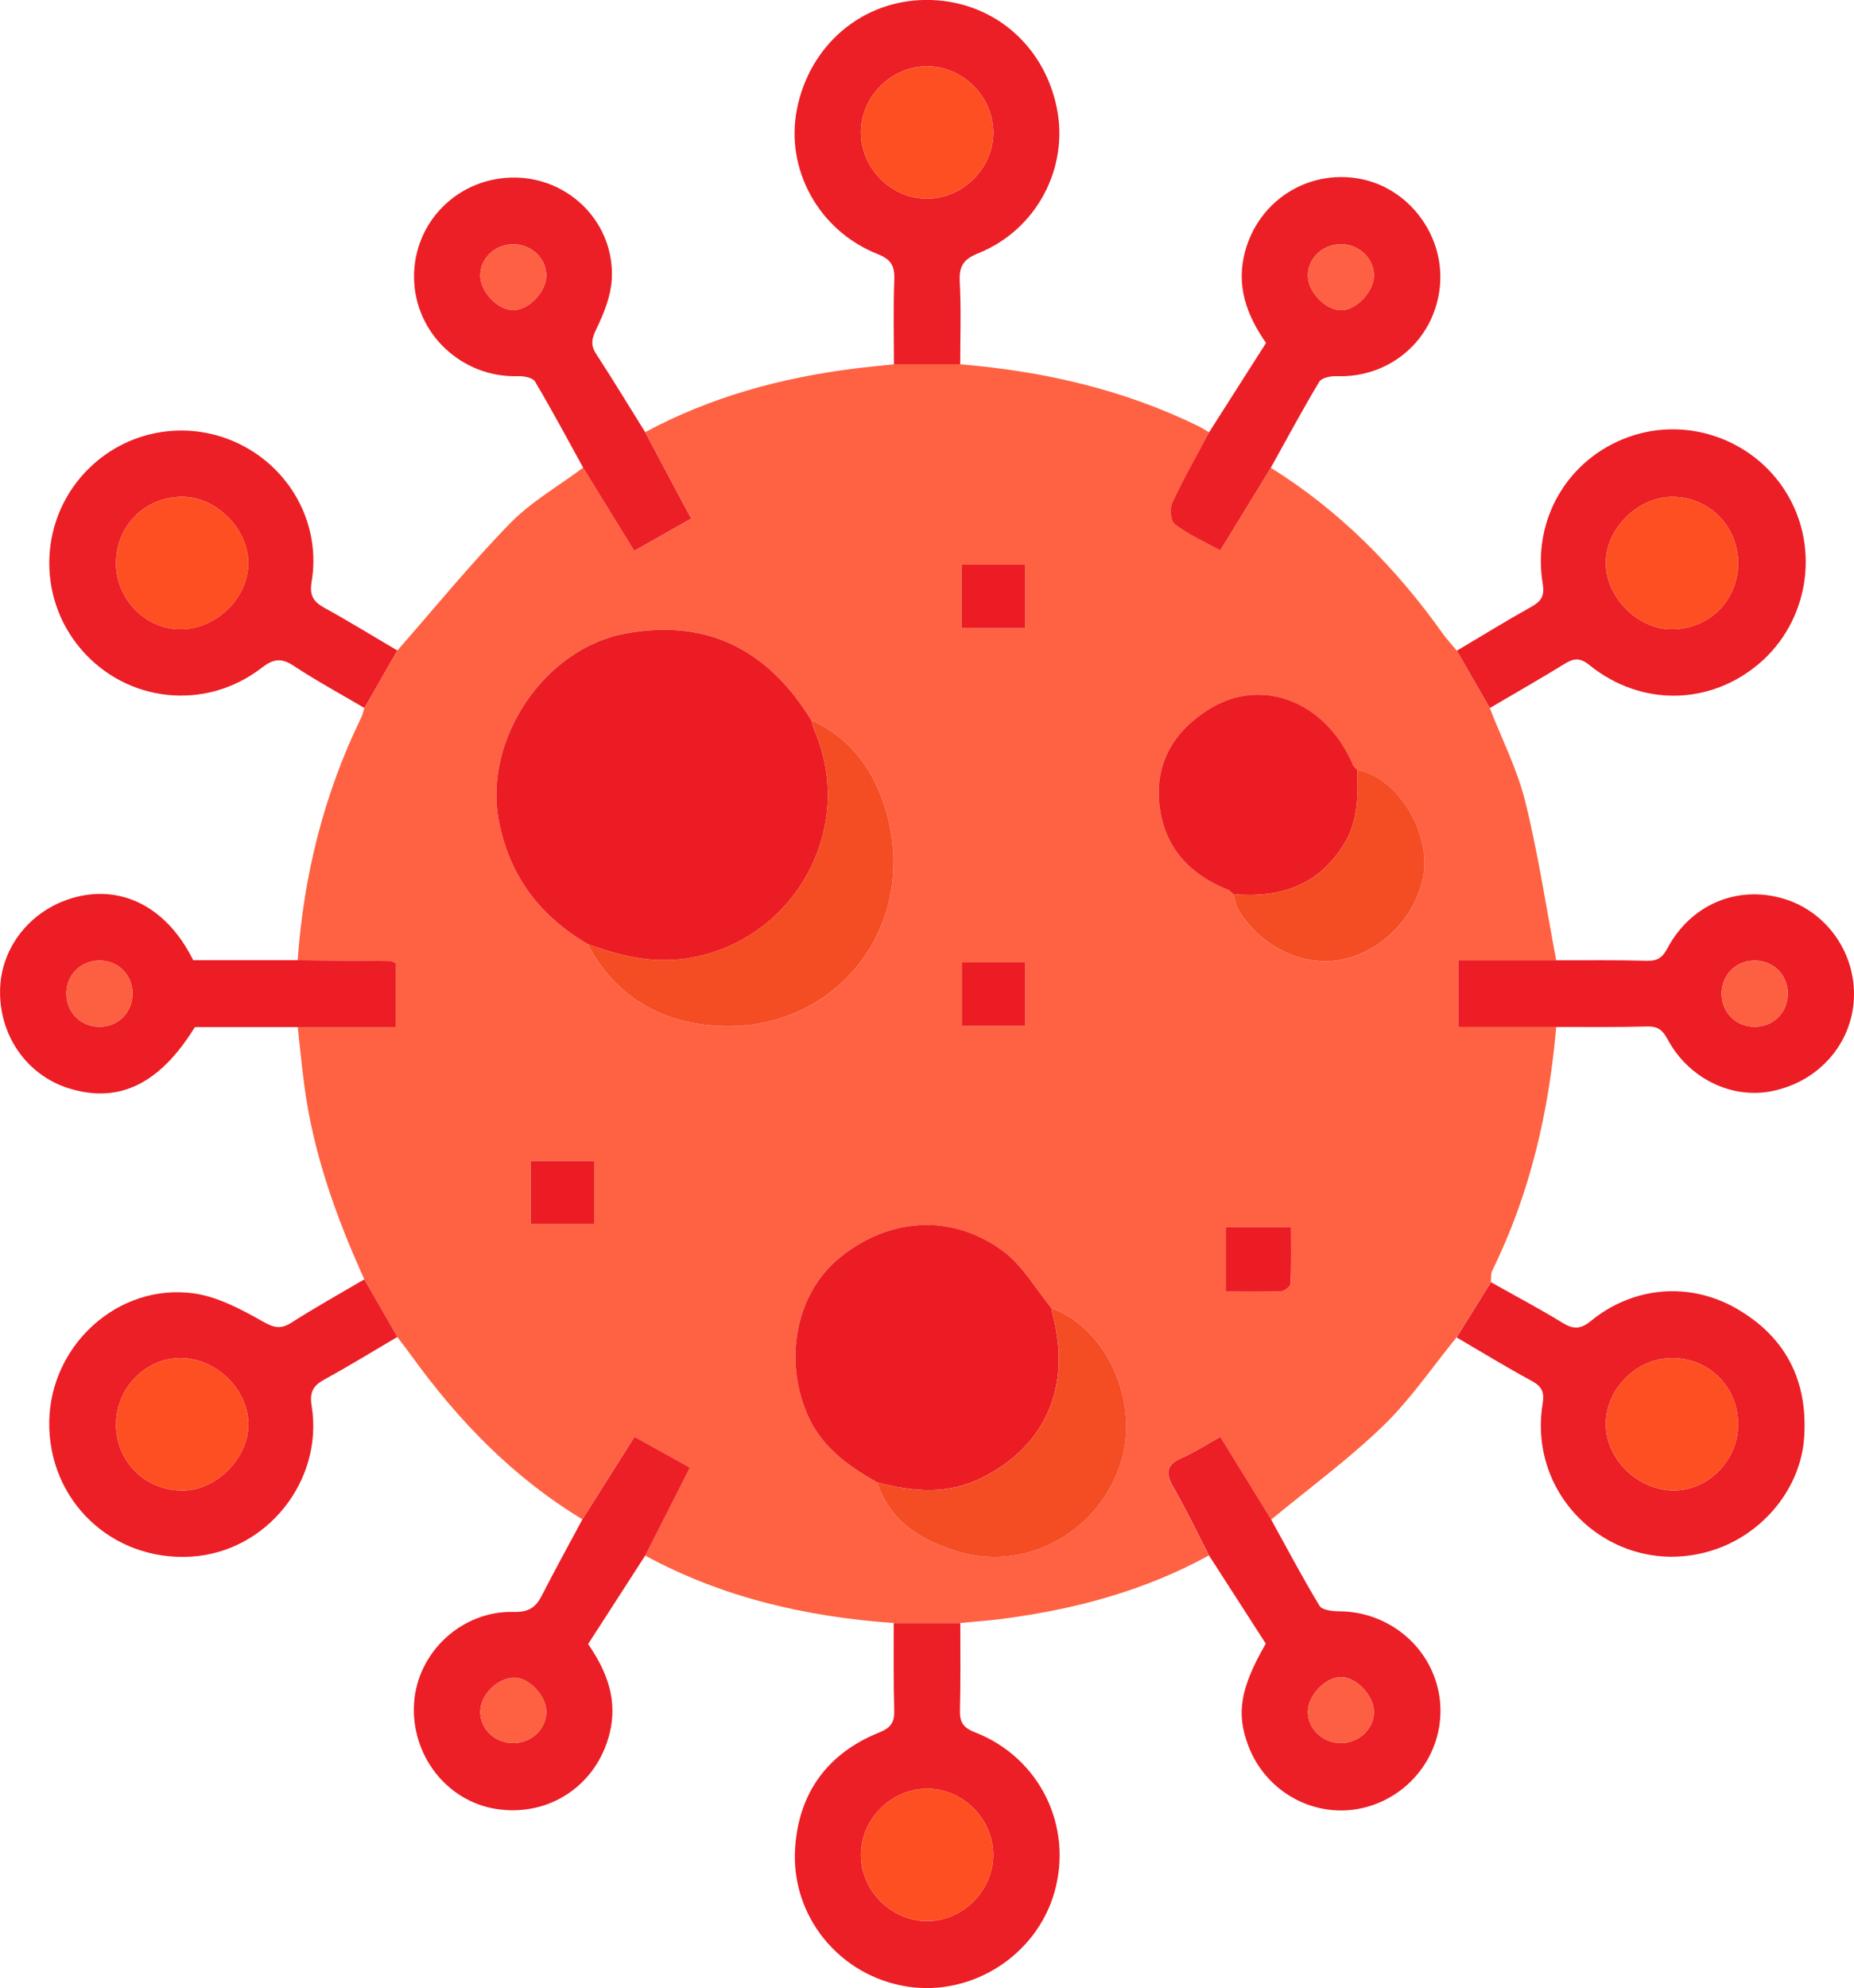 <?xml version="1.0" encoding="utf-8"?>
<!-- Generator: Adobe Illustrator 25.3.1, SVG Export Plug-In . SVG Version: 6.00 Build 0)  -->
<svg version="1.1" id="Слой_1" xmlns="http://www.w3.org/2000/svg" xmlns:xlink="http://www.w3.org/1999/xlink" x="0px" y="0px"
	 viewBox="0 0 35.459 37.998" style="enable-background:new 0 0 35.459 37.998;" xml:space="preserve">
<style type="text/css">
	.st0{fill:#FE6243;}
	.st1{fill:#EC1E26;}
	.st2{fill:#EC1F26;}
	.st3{fill:#EC1D25;}
	.st4{fill:#EC1C24;}
	.st5{fill:#F44C23;}
	.st6{fill:#FE4F23;}
	.st7{fill:#FD6042;}
	.st8{fill:#FE6042;}
	.st9{fill:#FD5F42;}
	.st10{fill:#FD5F41;}
</style>
<g>
	<path class="st0" d="M24.305,8.94c1.32,0.824,2.389,1.908,3.288,3.169
		c0.082,0.115,0.18,0.219,0.27,0.328c0.21,0.365,0.42,0.731,0.63,1.096
		c0.231,0.595,0.527,1.174,0.679,1.789c0.247,0.999,0.4,2.021,0.592,3.033
		c-0.625,0-1.249,0-1.874,0c0,0.458,0,0.845,0,1.274
		c0.644,0,1.259,0,1.874,0c-0.141,1.622-0.499,3.186-1.223,4.655
		c-0.031,0.063-0.019,0.149-0.027,0.224c-0.219,0.352-0.438,0.703-0.657,1.055
		c-0.465,0.569-0.882,1.187-1.406,1.693c-0.668,0.644-1.423,1.198-2.141,1.791
		c-0.32-0.519-0.639-1.038-0.975-1.582c-0.261,0.145-0.49,0.295-0.738,0.403
		c-0.293,0.128-0.315,0.284-0.163,0.549c0.246,0.428,0.459,0.874,0.686,1.313
		c-1.227,0.675-2.553,1.028-3.931,1.21c-0.274,0.036-0.55,0.055-0.824,0.082
		c-0.425,0-0.85,0-1.274,0c-1.669-0.119-3.271-0.485-4.753-1.29
		c0.281-0.554,0.562-1.107,0.853-1.68c-0.349-0.194-0.698-0.388-1.059-0.588
		c-0.346,0.549-0.67,1.062-0.994,1.575c-1.329-0.802-2.381-1.893-3.281-3.142
		c-0.084-0.116-0.173-0.229-0.26-0.344C7.388,25.186,7.178,24.82,6.968,24.453
		c-0.536-1.182-0.973-2.396-1.146-3.691c-0.05-0.376-0.086-0.753-0.128-1.13
		c0.626-0,1.251-0,1.877-0c0-0.461,0-0.848,0-1.222
		c-0.054-0.022-0.078-0.039-0.102-0.04c-0.592-0.007-1.184-0.012-1.776-0.017
		c0.115-1.622,0.501-3.172,1.215-4.637c0.028-0.057,0.041-0.122,0.061-0.183
		c0.21-0.366,0.42-0.732,0.63-1.099c0.714-0.814,1.4-1.655,2.155-2.43
		c0.405-0.415,0.929-0.714,1.4-1.066c0.32,0.521,0.641,1.041,0.978,1.589
		c0.377-0.213,0.725-0.41,1.09-0.617c-0.066-0.121-0.117-0.211-0.165-0.302
		c-0.239-0.449-0.478-0.899-0.717-1.348c1.255-0.676,2.606-1.041,4.013-1.217
		c0.248-0.031,0.497-0.054,0.746-0.08c0.423-0,0.846-0,1.268-0
		c1.586,0.132,3.117,0.48,4.554,1.183c0.07,0.034,0.136,0.078,0.204,0.118
		c-0.238,0.447-0.49,0.888-0.703,1.346c-0.052,0.112-0.03,0.354,0.05,0.413
		c0.258,0.192,0.558,0.326,0.868,0.498C23.67,9.978,23.988,9.459,24.305,8.94z
		 M25.961,14.72c-0.025-0.027-0.051-0.054-0.076-0.081
		c-0.511-1.219-1.739-1.712-2.75-1.091c-0.67,0.412-1.042,1.017-0.963,1.813
		c0.082,0.823,0.574,1.358,1.336,1.655c0.027,0.025,0.054,0.051,0.081,0.076
		l0-0.001c0.03,0.097,0.041,0.205,0.091,0.291
		c0.404,0.689,1.197,1.086,1.922,0.971c0.776-0.124,1.459-0.793,1.615-1.583
		c0.167-0.845-0.493-1.92-1.257-2.049L25.961,14.72z M16.778,28.334
		c0.251,0.775,0.881,1.133,1.587,1.332c1.306,0.369,2.668-0.419,3.071-1.722
		c0.358-1.158-0.279-2.571-1.327-2.941c-0.307-0.37-0.555-0.819-0.931-1.095
		c-0.986-0.724-2.19-0.634-3.132,0.142c-0.807,0.666-1.059,1.898-0.617,2.957
		C15.694,27.643,16.208,28.014,16.778,28.334z M11.239,18.044
		c0.538,1.025,1.44,1.524,2.545,1.567c2.161,0.086,3.707-1.802,3.212-3.918
		c-0.194-0.831-0.643-1.548-1.479-1.927c-0.821-1.334-1.977-1.95-3.556-1.658
		c-1.562,0.289-2.722,2.042-2.418,3.59C9.751,16.757,10.332,17.51,11.239,18.044
		z M19.605,19.609c0-0.429,0-0.816,0-1.213c-0.423,0-0.819,0-1.207,0
		c0,0.424,0,0.811,0,1.213C18.808,19.609,19.185,19.609,19.605,19.609z M10.15,23.396
		c0.432,0,0.819,0,1.211,0c0-0.424,0-0.82,0-1.204c-0.426,0-0.813,0-1.211,0
		C10.15,22.604,10.15,22.982,10.15,23.396z M23.447,24.687
		c0.379,0,0.718,0.008,1.057-0.007c0.065-0.003,0.177-0.093,0.18-0.147
		c0.016-0.361,0.008-0.723,0.008-1.077c-0.455,0-0.842,0-1.244,0
		C23.447,23.866,23.447,24.243,23.447,24.687z M19.605,10.793c-0.432,0-0.818,0-1.213,0
		c0,0.418,0,0.805,0,1.211c0.415,0,0.801,0,1.213,0
		C19.605,11.593,19.605,11.207,19.605,10.793z"/>
	<path class="st1" d="M28.494,13.533c-0.21-0.365-0.42-0.731-0.63-1.096
		c0.475-0.282,0.946-0.572,1.428-0.841c0.186-0.104,0.252-0.209,0.214-0.434
		c-0.206-1.239,0.485-2.4,1.652-2.813c1.144-0.404,2.431,0.072,3.04,1.125
		c0.607,1.048,0.378,2.405-0.539,3.197c-0.943,0.814-2.272,0.841-3.26,0.041
		c-0.185-0.15-0.302-0.13-0.479-0.021
		C29.45,12.98,28.97,13.253,28.494,13.533z M33.243,10.768
		c0.002-0.702-0.542-1.26-1.24-1.271c-0.675-0.011-1.303,0.612-1.291,1.28
		c0.011,0.642,0.605,1.241,1.241,1.251C32.674,12.039,33.241,11.485,33.243,10.768z"/>
	<path class="st1" d="M27.859,25.563c0.219-0.352,0.438-0.703,0.657-1.055
		c0.458,0.258,0.924,0.503,1.372,0.778c0.213,0.131,0.349,0.118,0.546-0.043
		c0.805-0.655,1.879-0.746,2.773-0.234c0.95,0.544,1.374,1.387,1.298,2.472
		c-0.068,0.968-0.783,1.837-1.736,2.146c-1.805,0.585-3.571-0.926-3.264-2.801
		c0.036-0.223-0.02-0.328-0.212-0.433C28.807,26.13,28.336,25.841,27.859,25.563z
		 M31.967,25.957c-0.675,0.005-1.26,0.598-1.255,1.272
		c0.005,0.673,0.628,1.268,1.317,1.259c0.657-0.009,1.211-0.582,1.214-1.257
		C33.247,26.511,32.687,25.952,31.967,25.957z"/>
	<path class="st2" d="M7.599,12.433c-0.21,0.366-0.42,0.732-0.63,1.099
		c-0.453-0.267-0.917-0.519-1.356-0.808c-0.238-0.156-0.388-0.13-0.612,0.043
		c-1.074,0.829-2.578,0.662-3.45-0.357c-0.871-1.018-0.799-2.541,0.165-3.472
		c0.783-0.757,1.959-0.925,2.926-0.42c0.956,0.5,1.496,1.543,1.318,2.602
		c-0.043,0.256,0.029,0.379,0.243,0.497C6.674,11.876,7.134,12.16,7.599,12.433z
		 M2.219,10.773c0.004,0.691,0.583,1.27,1.254,1.255
		c0.676-0.015,1.271-0.602,1.276-1.259c0.005-0.652-0.605-1.27-1.258-1.273
		C2.773,9.493,2.214,10.053,2.219,10.773z"/>
	<path class="st2" d="M6.968,24.453c0.21,0.367,0.42,0.734,0.631,1.101
		c-0.465,0.273-0.925,0.557-1.398,0.815c-0.216,0.118-0.282,0.244-0.241,0.498
		c0.234,1.437-0.862,2.798-2.302,2.886c-1.518,0.092-2.741-1.073-2.716-2.587
		c0.025-1.457,1.315-2.639,2.755-2.446c0.461,0.062,0.915,0.305,1.33,0.539
		c0.217,0.122,0.341,0.152,0.549,0.02C6.031,24.989,6.503,24.726,6.968,24.453z
		 M2.219,27.221c-0.001,0.719,0.562,1.275,1.282,1.268
		c0.651-0.007,1.261-0.632,1.249-1.282c-0.012-0.657-0.611-1.24-1.285-1.25
		C2.793,25.947,2.22,26.528,2.219,27.221z"/>
	<path class="st1" d="M17.093,31.023c0.425-0,0.85-0,1.274-0
		c-0.001,0.554,0.007,1.108-0.007,1.662c-0.006,0.226,0.052,0.334,0.285,0.425
		c1.242,0.483,1.882,1.797,1.521,3.06c-0.344,1.203-1.573,1.991-2.81,1.801
		c-1.294-0.198-2.241-1.345-2.148-2.662c0.074-1.053,0.628-1.801,1.61-2.196
		c0.229-0.092,0.291-0.2,0.284-0.427C17.087,32.131,17.094,31.577,17.093,31.023
		z M18.997,35.453c0-0.678-0.57-1.258-1.246-1.266
		c-0.695-0.009-1.286,0.573-1.286,1.265c-0,0.693,0.59,1.275,1.285,1.267
		C18.425,36.71,18.997,36.13,18.997,35.453z"/>
	<path class="st1" d="M18.365,6.963c-0.423,0-0.846,0-1.268,0
		c0-0.54-0.014-1.081,0.007-1.621c0.01-0.261-0.063-0.385-0.319-0.486
		c-1.126-0.445-1.769-1.621-1.544-2.765c0.243-1.233,1.249-2.085,2.469-2.092
		c1.231-0.007,2.245,0.825,2.5,2.053c0.239,1.152-0.381,2.338-1.498,2.788
		c-0.283,0.114-0.371,0.245-0.356,0.54C18.384,5.908,18.365,6.436,18.365,6.963z
		 M17.731,3.798c0.677,0,1.258-0.571,1.266-1.246
		c0.009-0.695-0.573-1.286-1.266-1.286c-0.678-0-1.258,0.571-1.266,1.246
		C16.456,3.207,17.038,3.798,17.731,3.798z"/>
	<path class="st2" d="M24.305,8.94c-0.317,0.519-0.635,1.039-0.966,1.581
		c-0.311-0.171-0.611-0.306-0.868-0.498c-0.08-0.059-0.102-0.301-0.05-0.413
		c0.213-0.459,0.465-0.899,0.703-1.346c0.365-0.572,0.729-1.144,1.09-1.709
		c-0.386-0.552-0.572-1.106-0.402-1.744c0.258-0.967,1.185-1.568,2.173-1.398
		c0.96,0.166,1.655,1.093,1.553,2.072c-0.106,1.015-0.956,1.743-1.977,1.705
		c-0.111-0.004-0.283,0.031-0.329,0.106C24.909,7.835,24.611,8.39,24.305,8.94z
		 M26.277,5.258c-0.005-0.334-0.301-0.601-0.654-0.59
		c-0.337,0.011-0.608,0.276-0.609,0.596c-0.001,0.321,0.353,0.681,0.654,0.665
		C25.962,5.913,26.282,5.56,26.277,5.258z"/>
	<path class="st1" d="M11.14,29.039c0.324-0.513,0.647-1.026,0.994-1.575
		c0.361,0.2,0.71,0.395,1.059,0.588c-0.291,0.573-0.572,1.126-0.853,1.68
		c-0.366,0.568-0.733,1.135-1.092,1.692c0.378,0.547,0.566,1.088,0.41,1.713
		c-0.249,0.993-1.167,1.602-2.18,1.437c-0.944-0.154-1.624-1.038-1.558-2.026
		c0.064-0.966,0.912-1.765,1.904-1.738c0.292,0.008,0.425-0.089,0.543-0.321
		C10.615,30.002,10.881,29.523,11.14,29.039z M10.448,32.7
		c-0.011-0.31-0.357-0.656-0.635-0.634c-0.339,0.026-0.647,0.364-0.627,0.687
		c0.02,0.32,0.299,0.568,0.637,0.564C10.177,33.313,10.459,33.034,10.448,32.7z"
		/>
	<path class="st2" d="M12.339,8.26c0.239,0.449,0.478,0.899,0.717,1.348
		c0.048,0.091,0.099,0.181,0.165,0.302c-0.365,0.207-0.713,0.404-1.09,0.617
		c-0.337-0.548-0.658-1.069-0.978-1.589c-0.304-0.551-0.6-1.106-0.921-1.646
		c-0.045-0.075-0.218-0.106-0.33-0.102C8.833,7.222,7.93,6.372,7.919,5.309
		c-0.012-1.073,0.854-1.929,1.937-1.915c1.056,0.014,1.908,0.891,1.844,1.951
		c-0.019,0.316-0.147,0.638-0.287,0.928c-0.09,0.187-0.129,0.312-0.01,0.494
		C11.724,7.258,12.028,7.762,12.339,8.26z M10.448,5.273
		c0.004-0.335-0.285-0.608-0.639-0.604C9.472,4.672,9.196,4.928,9.186,5.249
		C9.175,5.568,9.519,5.934,9.824,5.928C10.116,5.923,10.444,5.578,10.448,5.273z"/>
	<path class="st2" d="M23.123,29.73c-0.227-0.439-0.44-0.885-0.686-1.313
		c-0.153-0.265-0.13-0.421,0.163-0.549c0.248-0.108,0.477-0.259,0.738-0.403
		c0.335,0.544,0.655,1.063,0.975,1.582c0.304,0.551,0.598,1.108,0.924,1.646
		c0.049,0.082,0.244,0.104,0.372,0.105c0.984,0.002,1.818,0.727,1.929,1.691
		c0.109,0.949-0.521,1.84-1.462,2.065c-0.915,0.219-1.86-0.289-2.2-1.183
		c-0.236-0.619-0.159-1.101,0.333-1.955C23.856,30.869,23.489,30.3,23.123,29.73z
		 M26.277,32.719c0-0.304-0.325-0.653-0.617-0.663
		c-0.304-0.01-0.652,0.352-0.646,0.673c0.006,0.32,0.279,0.58,0.617,0.587
		C25.983,33.324,26.277,33.052,26.277,32.719z"/>
	<path class="st3" d="M5.693,18.353c0.592,0.005,1.184,0.01,1.776,0.017
		c0.024,0,0.048,0.018,0.102,0.04c0,0.375,0,0.762,0,1.222
		c-0.626,0-1.252,0-1.877,0c-0.658,0-1.316,0-1.967,0
		c-0.671,1.086-1.447,1.463-2.397,1.174c-0.827-0.252-1.366-1.037-1.327-1.932
		c0.038-0.854,0.682-1.578,1.556-1.752c0.868-0.172,1.665,0.28,2.136,1.231
		C4.352,18.353,5.022,18.353,5.693,18.353z M2.535,18.985
		c-0.004-0.352-0.268-0.619-0.62-0.625c-0.368-0.007-0.649,0.272-0.645,0.639
		c0.004,0.367,0.291,0.64,0.659,0.626C2.279,19.611,2.538,19.338,2.535,18.985z"
		/>
	<path class="st3" d="M29.765,19.629c-0.615,0-1.23,0-1.874,0c0-0.429,0-0.816,0-1.274
		c0.625,0,1.25,0,1.874-0c0.58,0.001,1.161-0.007,1.741,0.009
		c0.201,0.005,0.293-0.067,0.386-0.241c0.445-0.833,1.327-1.204,2.205-0.95
		c0.833,0.241,1.399,1.038,1.36,1.913c-0.04,0.877-0.689,1.602-1.586,1.773
		c-0.769,0.146-1.58-0.252-1.979-0.997c-0.093-0.173-0.184-0.247-0.386-0.242
		C30.926,19.636,30.346,19.628,29.765,19.629z M34.192,18.987
		c-0.002-0.352-0.266-0.62-0.618-0.627c-0.368-0.008-0.65,0.27-0.647,0.638
		c0.003,0.352,0.267,0.62,0.618,0.627C33.913,19.632,34.195,19.355,34.192,18.987z"
		/>
	<path class="st4" d="M11.239,18.044c-0.907-0.534-1.489-1.288-1.696-2.345
		c-0.304-1.549,0.856-3.302,2.418-3.59c1.579-0.292,2.735,0.323,3.556,1.658
		c0.024,0.074,0.041,0.151,0.072,0.223c0.772,1.833-0.366,3.92-2.316,4.305
		C12.552,18.437,11.897,18.289,11.239,18.044z"/>
	<path class="st4" d="M16.778,28.334c-0.57-0.32-1.084-0.691-1.349-1.327
		c-0.442-1.059-0.19-2.291,0.617-2.957c0.942-0.776,2.146-0.866,3.132-0.142
		c0.376,0.276,0.625,0.725,0.931,1.095c0.01,0.051,0.018,0.103,0.031,0.153
		c0.349,1.355-0.148,2.477-1.344,3.083C18.131,28.577,17.46,28.516,16.778,28.334z"/>
	<path class="st4" d="M23.508,17.016c-0.762-0.296-1.254-0.832-1.336-1.655
		c-0.079-0.797,0.293-1.401,0.963-1.813c1.012-0.622,2.24-0.129,2.75,1.091
		c0.025,0.027,0.051,0.054,0.076,0.081c0,0-0.001,0-0.001-0
		c0.015,0.486,0.017,0.967-0.251,1.406c-0.49,0.805-1.231,1.043-2.12,0.965
		c0,0-0,0.001-0,0.001C23.562,17.067,23.535,17.042,23.508,17.016z"/>
	<path class="st5" d="M11.239,18.044c0.658,0.245,1.313,0.392,2.034,0.25
		c1.95-0.384,3.088-2.472,2.316-4.305c-0.03-0.072-0.048-0.149-0.072-0.223
		c0.836,0.379,1.285,1.097,1.479,1.927c0.495,2.115-1.052,4.004-3.212,3.918
		C12.68,19.568,11.778,19.07,11.239,18.044z"/>
	<path class="st5" d="M16.778,28.334c0.683,0.183,1.353,0.244,2.019-0.094
		c1.195-0.607,1.693-1.729,1.344-3.083c-0.013-0.05-0.021-0.102-0.031-0.153
		c1.048,0.371,1.686,1.783,1.327,2.941c-0.403,1.302-1.766,2.091-3.071,1.722
		C17.659,29.466,17.028,29.108,16.778,28.334z"/>
	<path class="st5" d="M23.589,17.091c0.889,0.078,1.63-0.159,2.12-0.965
		c0.268-0.44,0.266-0.92,0.251-1.406c0.764,0.129,1.424,1.204,1.257,2.049
		c-0.156,0.79-0.839,1.459-1.615,1.583c-0.725,0.116-1.519-0.282-1.922-0.971
		C23.63,17.296,23.619,17.189,23.589,17.091z"/>
	<path class="st4" d="M19.605,19.609c-0.42,0-0.797,0-1.207,0c0-0.402,0-0.789,0-1.213
		c0.388,0,0.784,0,1.207,0C19.605,18.793,19.605,19.179,19.605,19.609z"/>
	<path class="st4" d="M10.15,23.396c0-0.415,0-0.792,0-1.204c0.398,0,0.785,0,1.211,0
		c0,0.384,0,0.78,0,1.204C10.969,23.396,10.583,23.396,10.15,23.396z"/>
	<path class="st4" d="M23.447,24.687c0-0.444,0-0.821,0-1.231c0.403,0,0.79,0,1.244,0
		c0,0.354,0.008,0.716-0.008,1.077c-0.002,0.054-0.115,0.145-0.18,0.147
		C24.165,24.695,23.826,24.687,23.447,24.687z"/>
	<path class="st4" d="M19.605,10.793c0,0.413,0,0.8,0,1.211c-0.412,0-0.799,0-1.213,0
		c0-0.406,0-0.793,0-1.211C18.787,10.793,19.174,10.793,19.605,10.793z"/>
	<path class="st5" d="M23.508,17.016c0.027,0.025,0.054,0.051,0.081,0.076
		C23.562,17.067,23.535,17.042,23.508,17.016z"/>
	<path class="st5" d="M25.961,14.72c-0.025-0.027-0.051-0.054-0.076-0.081
		C25.911,14.666,25.936,14.693,25.961,14.72z"/>
	<path class="st6" d="M33.243,10.768c-0.002,0.718-0.569,1.272-1.29,1.26
		c-0.636-0.01-1.229-0.609-1.241-1.251c-0.012-0.668,0.616-1.291,1.291-1.28
		C32.701,9.508,33.246,10.066,33.243,10.768z"/>
	<path class="st6" d="M31.967,25.957c0.72-0.005,1.28,0.555,1.276,1.274
		c-0.003,0.675-0.557,1.248-1.214,1.257c-0.688,0.009-1.311-0.587-1.317-1.259
		C30.707,26.554,31.292,25.961,31.967,25.957z"/>
	<path class="st6" d="M2.219,10.773c-0.005-0.72,0.554-1.28,1.273-1.276
		c0.653,0.003,1.263,0.621,1.258,1.273c-0.005,0.656-0.601,1.243-1.276,1.259
		C2.802,12.043,2.223,11.464,2.219,10.773z"/>
	<path class="st6" d="M2.219,27.221c0.001-0.693,0.574-1.274,1.246-1.264
		c0.674,0.01,1.273,0.593,1.285,1.25c0.012,0.649-0.598,1.275-1.249,1.282
		C2.781,28.496,2.218,27.939,2.219,27.221z"/>
	<path class="st6" d="M18.997,35.453c-0,0.677-0.572,1.258-1.247,1.265
		c-0.695,0.008-1.285-0.574-1.285-1.267c0-0.693,0.591-1.274,1.286-1.265
		C18.427,34.195,18.997,34.775,18.997,35.453z"/>
	<path class="st6" d="M17.731,3.798c-0.693-0-1.274-0.591-1.266-1.286
		c0.008-0.675,0.589-1.246,1.266-1.246c0.693,0,1.274,0.591,1.266,1.286
		C18.989,3.227,18.408,3.798,17.731,3.798z"/>
	<path class="st7" d="M26.277,5.258c0.005,0.303-0.315,0.655-0.609,0.671
		c-0.302,0.016-0.656-0.344-0.654-0.665c0.001-0.32,0.272-0.585,0.609-0.596
		C25.976,4.657,26.272,4.924,26.277,5.258z"/>
	<path class="st8" d="M10.448,32.7c0.012,0.335-0.271,0.613-0.625,0.617
		c-0.338,0.004-0.617-0.244-0.637-0.564c-0.02-0.324,0.288-0.661,0.627-0.687
		C10.091,32.044,10.437,32.39,10.448,32.7z"/>
	<path class="st7" d="M10.448,5.273c-0.004,0.305-0.332,0.651-0.624,0.656
		C9.519,5.934,9.175,5.568,9.186,5.249c0.011-0.32,0.286-0.577,0.624-0.58
		C10.164,4.665,10.452,4.938,10.448,5.273z"/>
	<path class="st9" d="M26.277,32.719c-0,0.334-0.294,0.605-0.646,0.598
		c-0.338-0.007-0.611-0.267-0.617-0.587c-0.006-0.321,0.342-0.683,0.646-0.673
		C25.952,32.066,26.277,32.415,26.277,32.719z"/>
	<path class="st10" d="M2.535,18.985c0.004,0.353-0.256,0.626-0.606,0.64
		c-0.368,0.014-0.655-0.259-0.659-0.626c-0.004-0.368,0.277-0.646,0.645-0.639
		C2.267,18.366,2.531,18.633,2.535,18.985z"/>
	<path class="st10" d="M34.192,18.987c0.003,0.368-0.279,0.645-0.647,0.638
		c-0.351-0.007-0.615-0.275-0.618-0.627c-0.003-0.367,0.279-0.645,0.647-0.638
		C33.926,18.367,34.19,18.635,34.192,18.987z"/>
</g>
</svg>
